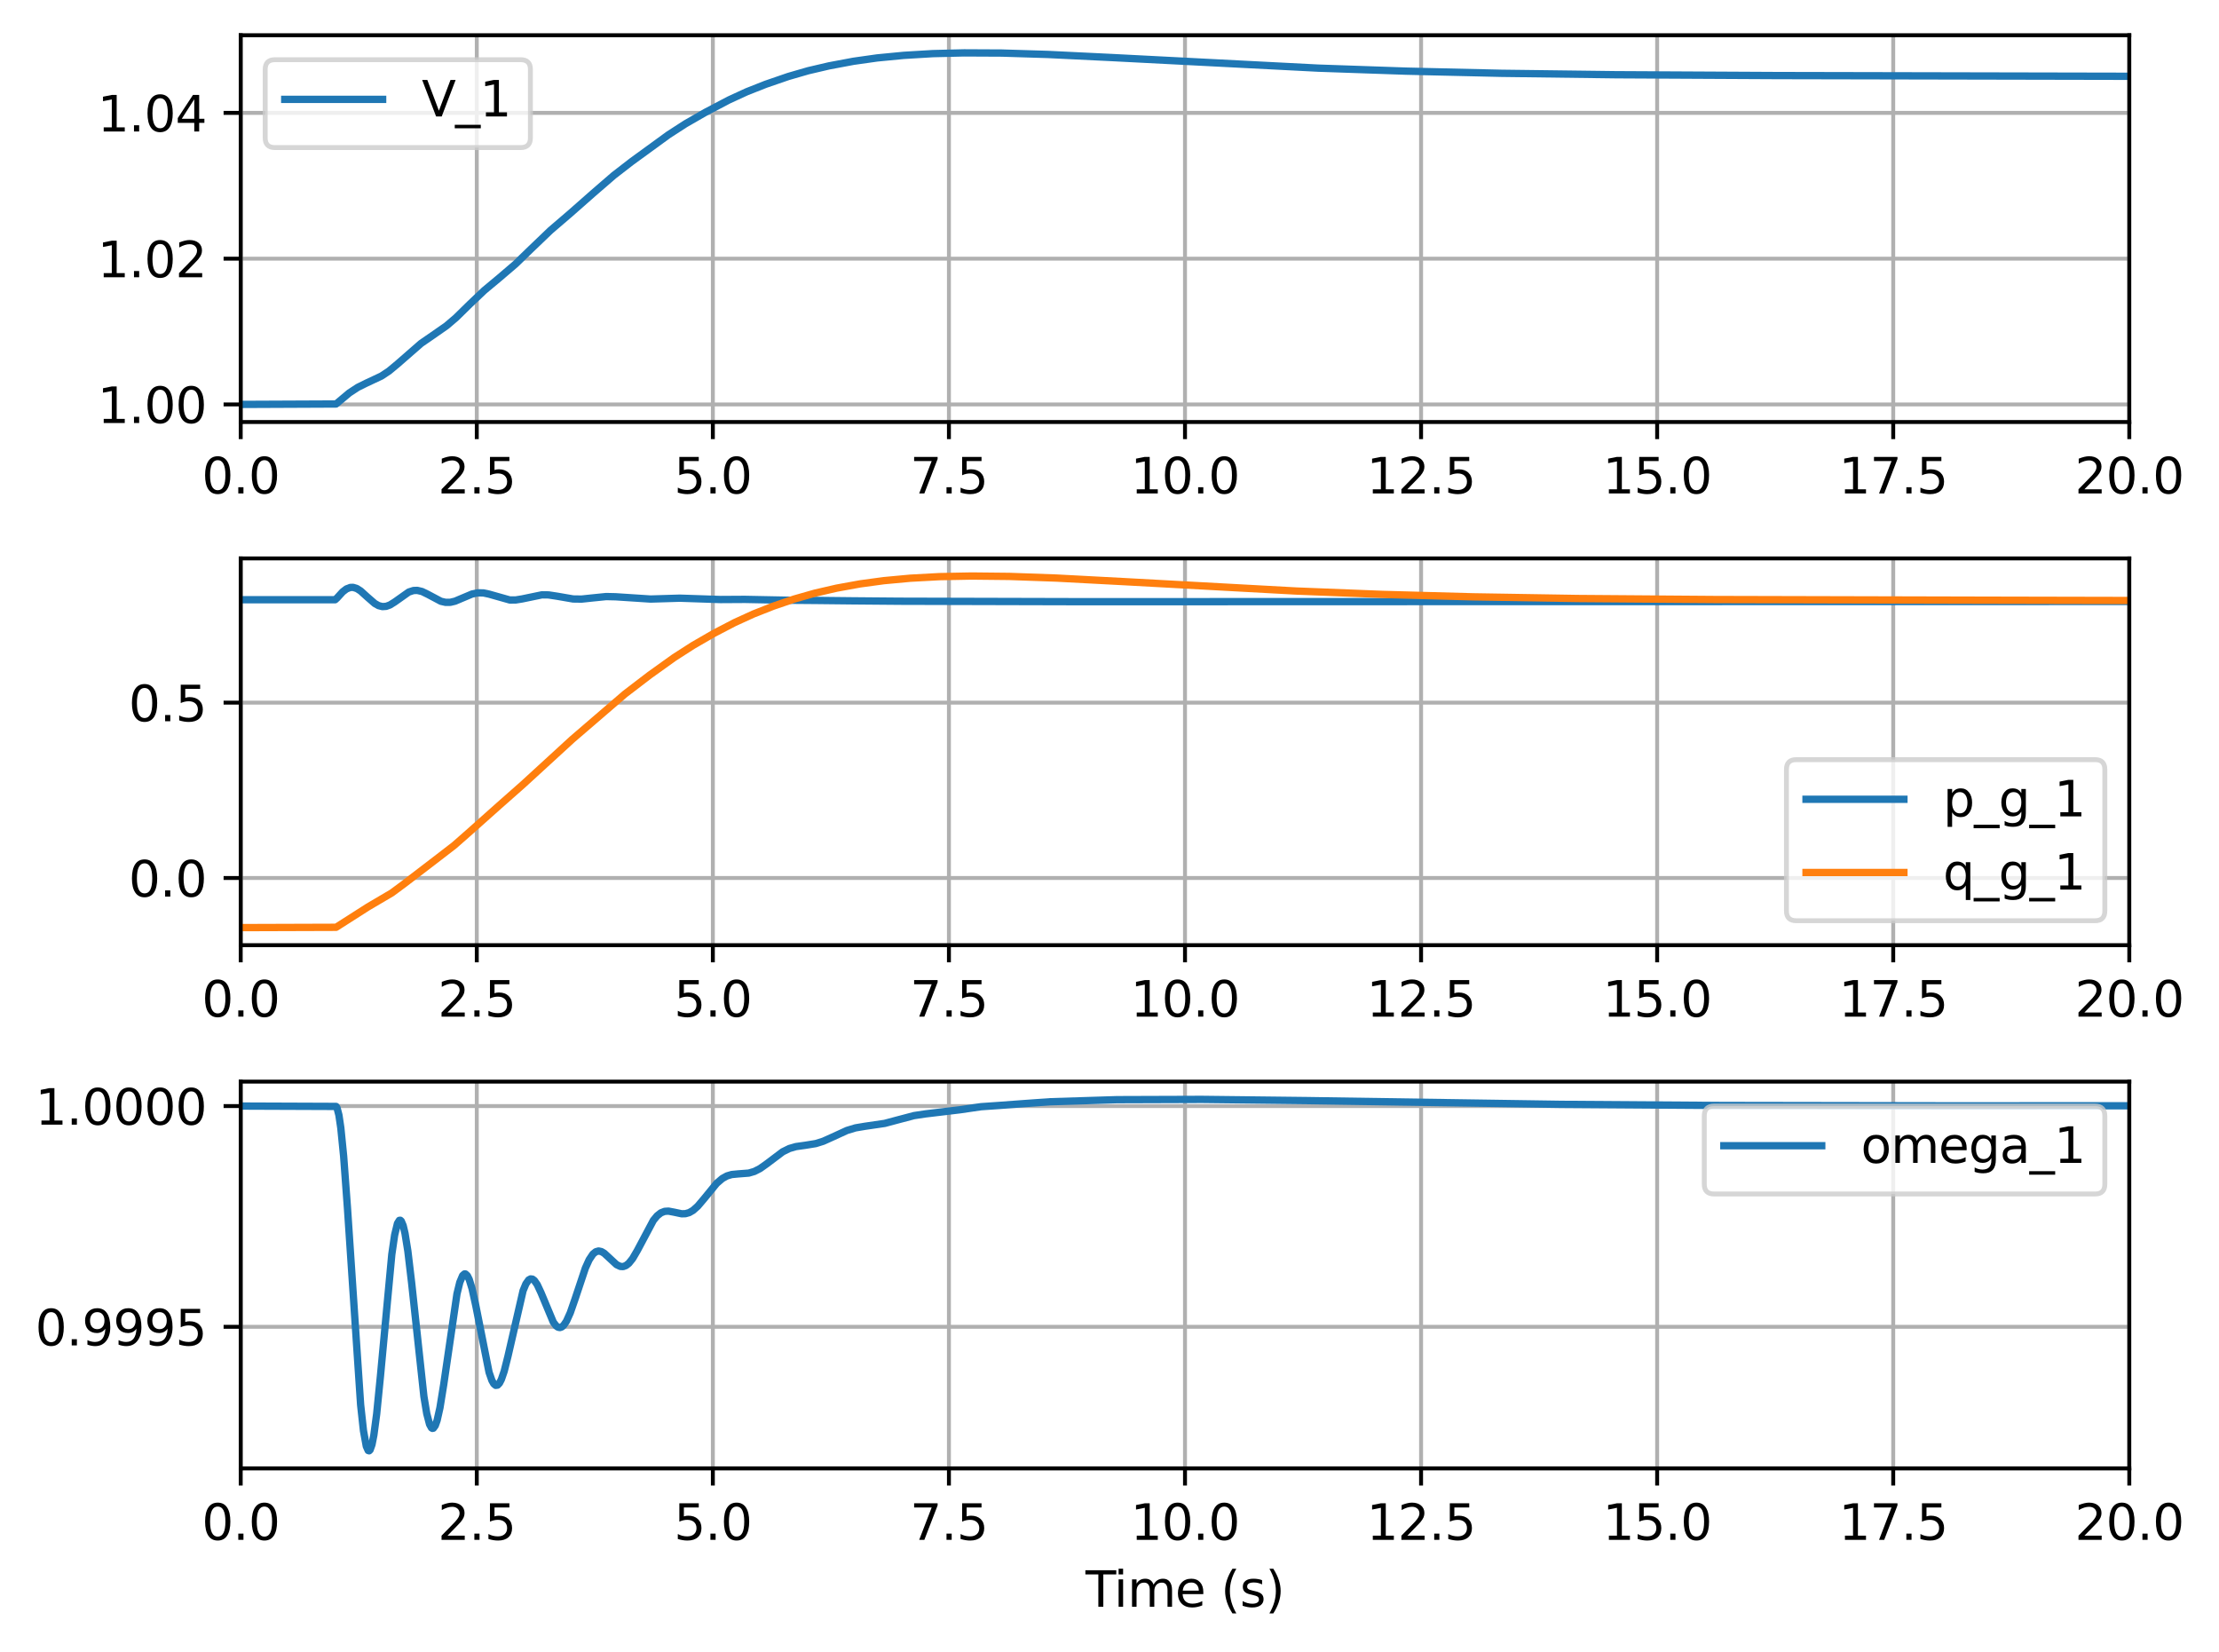 <?xml version="1.0" encoding="utf-8" standalone="no"?>
<!DOCTYPE svg PUBLIC "-//W3C//DTD SVG 1.1//EN"
  "http://www.w3.org/Graphics/SVG/1.1/DTD/svg11.dtd">
<svg xmlns:xlink="http://www.w3.org/1999/xlink" width="453.463pt" height="337.596pt" viewBox="0 0 453.463 337.596" xmlns="http://www.w3.org/2000/svg" version="1.1">
 <defs>
  <style type="text/css">*{stroke-linejoin: round; stroke-linecap: butt}</style>
 </defs>
 <g id="figure_1">
  <g id="patch_1">
   <path d="M 0 337.596 
L 453.463 337.596 
L 453.463 0 
L 0 0 
z
" style="fill: #ffffff"/>
  </g>
  <g id="axes_1">
   <g id="patch_2">
    <path d="M 49.191 86.227 
L 435.131 86.227 
L 435.131 7.2 
L 49.191 7.2 
z
" style="fill: #ffffff"/>
   </g>
   <g id="matplotlib.axis_1">
    <g id="xtick_1">
     <g id="line2d_1">
      <path d="M 49.191 86.227 
L 49.191 7.2 
" clip-path="url(#pa1c4bf384c)" style="fill: none; stroke: #b0b0b0; stroke-width: 0.8; stroke-linecap: square"/>
     </g>
     <g id="line2d_2">
      <defs>
       <path id="m8cf508c9c4" d="M 0 0 
L 0 3.5 
" style="stroke: #000000; stroke-width: 0.8"/>
      </defs>
      <g>
       <use xlink:href="#m8cf508c9c4" x="49.191" y="86.227" style="stroke: #000000; stroke-width: 0.8"/>
      </g>
     </g>
     <g id="text_1">
      <!-- 0.0 -->
      <g transform="translate(41.239 100.825) scale(0.1 -0.1)">
       <defs>
        <path id="DejaVuSans-30" d="M 2034 4250 
Q 1547 4250 1301 3770 
Q 1056 3291 1056 2328 
Q 1056 1369 1301 889 
Q 1547 409 2034 409 
Q 2525 409 2770 889 
Q 3016 1369 3016 2328 
Q 3016 3291 2770 3770 
Q 2525 4250 2034 4250 
z
M 2034 4750 
Q 2819 4750 3233 4129 
Q 3647 3509 3647 2328 
Q 3647 1150 3233 529 
Q 2819 -91 2034 -91 
Q 1250 -91 836 529 
Q 422 1150 422 2328 
Q 422 3509 836 4129 
Q 1250 4750 2034 4750 
z
" transform="scale(0.016)"/>
        <path id="DejaVuSans-2e" d="M 684 794 
L 1344 794 
L 1344 0 
L 684 0 
L 684 794 
z
" transform="scale(0.016)"/>
       </defs>
       <use xlink:href="#DejaVuSans-30"/>
       <use xlink:href="#DejaVuSans-2e" x="63.623"/>
       <use xlink:href="#DejaVuSans-30" x="95.41"/>
      </g>
     </g>
    </g>
    <g id="xtick_2">
     <g id="line2d_3">
      <path d="M 97.433 86.227 
L 97.433 7.2 
" clip-path="url(#pa1c4bf384c)" style="fill: none; stroke: #b0b0b0; stroke-width: 0.8; stroke-linecap: square"/>
     </g>
     <g id="line2d_4">
      <g>
       <use xlink:href="#m8cf508c9c4" x="97.433" y="86.227" style="stroke: #000000; stroke-width: 0.8"/>
      </g>
     </g>
     <g id="text_2">
      <!-- 2.5 -->
      <g transform="translate(89.482 100.825) scale(0.1 -0.1)">
       <defs>
        <path id="DejaVuSans-32" d="M 1228 531 
L 3431 531 
L 3431 0 
L 469 0 
L 469 531 
Q 828 903 1448 1529 
Q 2069 2156 2228 2338 
Q 2531 2678 2651 2914 
Q 2772 3150 2772 3378 
Q 2772 3750 2511 3984 
Q 2250 4219 1831 4219 
Q 1534 4219 1204 4116 
Q 875 4013 500 3803 
L 500 4441 
Q 881 4594 1212 4672 
Q 1544 4750 1819 4750 
Q 2544 4750 2975 4387 
Q 3406 4025 3406 3419 
Q 3406 3131 3298 2873 
Q 3191 2616 2906 2266 
Q 2828 2175 2409 1742 
Q 1991 1309 1228 531 
z
" transform="scale(0.016)"/>
        <path id="DejaVuSans-35" d="M 691 4666 
L 3169 4666 
L 3169 4134 
L 1269 4134 
L 1269 2991 
Q 1406 3038 1543 3061 
Q 1681 3084 1819 3084 
Q 2600 3084 3056 2656 
Q 3513 2228 3513 1497 
Q 3513 744 3044 326 
Q 2575 -91 1722 -91 
Q 1428 -91 1123 -41 
Q 819 9 494 109 
L 494 744 
Q 775 591 1075 516 
Q 1375 441 1709 441 
Q 2250 441 2565 725 
Q 2881 1009 2881 1497 
Q 2881 1984 2565 2268 
Q 2250 2553 1709 2553 
Q 1456 2553 1204 2497 
Q 953 2441 691 2322 
L 691 4666 
z
" transform="scale(0.016)"/>
       </defs>
       <use xlink:href="#DejaVuSans-32"/>
       <use xlink:href="#DejaVuSans-2e" x="63.623"/>
       <use xlink:href="#DejaVuSans-35" x="95.41"/>
      </g>
     </g>
    </g>
    <g id="xtick_3">
     <g id="line2d_5">
      <path d="M 145.676 86.227 
L 145.676 7.2 
" clip-path="url(#pa1c4bf384c)" style="fill: none; stroke: #b0b0b0; stroke-width: 0.8; stroke-linecap: square"/>
     </g>
     <g id="line2d_6">
      <g>
       <use xlink:href="#m8cf508c9c4" x="145.676" y="86.227" style="stroke: #000000; stroke-width: 0.8"/>
      </g>
     </g>
     <g id="text_3">
      <!-- 5.0 -->
      <g transform="translate(137.724 100.825) scale(0.1 -0.1)">
       <use xlink:href="#DejaVuSans-35"/>
       <use xlink:href="#DejaVuSans-2e" x="63.623"/>
       <use xlink:href="#DejaVuSans-30" x="95.41"/>
      </g>
     </g>
    </g>
    <g id="xtick_4">
     <g id="line2d_7">
      <path d="M 193.918 86.227 
L 193.918 7.2 
" clip-path="url(#pa1c4bf384c)" style="fill: none; stroke: #b0b0b0; stroke-width: 0.8; stroke-linecap: square"/>
     </g>
     <g id="line2d_8">
      <g>
       <use xlink:href="#m8cf508c9c4" x="193.918" y="86.227" style="stroke: #000000; stroke-width: 0.8"/>
      </g>
     </g>
     <g id="text_4">
      <!-- 7.5 -->
      <g transform="translate(185.967 100.825) scale(0.1 -0.1)">
       <defs>
        <path id="DejaVuSans-37" d="M 525 4666 
L 3525 4666 
L 3525 4397 
L 1831 0 
L 1172 0 
L 2766 4134 
L 525 4134 
L 525 4666 
z
" transform="scale(0.016)"/>
       </defs>
       <use xlink:href="#DejaVuSans-37"/>
       <use xlink:href="#DejaVuSans-2e" x="63.623"/>
       <use xlink:href="#DejaVuSans-35" x="95.41"/>
      </g>
     </g>
    </g>
    <g id="xtick_5">
     <g id="line2d_9">
      <path d="M 242.161 86.227 
L 242.161 7.2 
" clip-path="url(#pa1c4bf384c)" style="fill: none; stroke: #b0b0b0; stroke-width: 0.8; stroke-linecap: square"/>
     </g>
     <g id="line2d_10">
      <g>
       <use xlink:href="#m8cf508c9c4" x="242.161" y="86.227" style="stroke: #000000; stroke-width: 0.8"/>
      </g>
     </g>
     <g id="text_5">
      <!-- 10.0 -->
      <g transform="translate(231.028 100.825) scale(0.1 -0.1)">
       <defs>
        <path id="DejaVuSans-31" d="M 794 531 
L 1825 531 
L 1825 4091 
L 703 3866 
L 703 4441 
L 1819 4666 
L 2450 4666 
L 2450 531 
L 3481 531 
L 3481 0 
L 794 0 
L 794 531 
z
" transform="scale(0.016)"/>
       </defs>
       <use xlink:href="#DejaVuSans-31"/>
       <use xlink:href="#DejaVuSans-30" x="63.623"/>
       <use xlink:href="#DejaVuSans-2e" x="127.246"/>
       <use xlink:href="#DejaVuSans-30" x="159.033"/>
      </g>
     </g>
    </g>
    <g id="xtick_6">
     <g id="line2d_11">
      <path d="M 290.403 86.227 
L 290.403 7.2 
" clip-path="url(#pa1c4bf384c)" style="fill: none; stroke: #b0b0b0; stroke-width: 0.8; stroke-linecap: square"/>
     </g>
     <g id="line2d_12">
      <g>
       <use xlink:href="#m8cf508c9c4" x="290.403" y="86.227" style="stroke: #000000; stroke-width: 0.8"/>
      </g>
     </g>
     <g id="text_6">
      <!-- 12.5 -->
      <g transform="translate(279.27 100.825) scale(0.1 -0.1)">
       <use xlink:href="#DejaVuSans-31"/>
       <use xlink:href="#DejaVuSans-32" x="63.623"/>
       <use xlink:href="#DejaVuSans-2e" x="127.246"/>
       <use xlink:href="#DejaVuSans-35" x="159.033"/>
      </g>
     </g>
    </g>
    <g id="xtick_7">
     <g id="line2d_13">
      <path d="M 338.646 86.227 
L 338.646 7.2 
" clip-path="url(#pa1c4bf384c)" style="fill: none; stroke: #b0b0b0; stroke-width: 0.8; stroke-linecap: square"/>
     </g>
     <g id="line2d_14">
      <g>
       <use xlink:href="#m8cf508c9c4" x="338.646" y="86.227" style="stroke: #000000; stroke-width: 0.8"/>
      </g>
     </g>
     <g id="text_7">
      <!-- 15.0 -->
      <g transform="translate(327.513 100.825) scale(0.1 -0.1)">
       <use xlink:href="#DejaVuSans-31"/>
       <use xlink:href="#DejaVuSans-35" x="63.623"/>
       <use xlink:href="#DejaVuSans-2e" x="127.246"/>
       <use xlink:href="#DejaVuSans-30" x="159.033"/>
      </g>
     </g>
    </g>
    <g id="xtick_8">
     <g id="line2d_15">
      <path d="M 386.888 86.227 
L 386.888 7.2 
" clip-path="url(#pa1c4bf384c)" style="fill: none; stroke: #b0b0b0; stroke-width: 0.8; stroke-linecap: square"/>
     </g>
     <g id="line2d_16">
      <g>
       <use xlink:href="#m8cf508c9c4" x="386.888" y="86.227" style="stroke: #000000; stroke-width: 0.8"/>
      </g>
     </g>
     <g id="text_8">
      <!-- 17.5 -->
      <g transform="translate(375.755 100.825) scale(0.1 -0.1)">
       <use xlink:href="#DejaVuSans-31"/>
       <use xlink:href="#DejaVuSans-37" x="63.623"/>
       <use xlink:href="#DejaVuSans-2e" x="127.246"/>
       <use xlink:href="#DejaVuSans-35" x="159.033"/>
      </g>
     </g>
    </g>
    <g id="xtick_9">
     <g id="line2d_17">
      <path d="M 435.131 86.227 
L 435.131 7.2 
" clip-path="url(#pa1c4bf384c)" style="fill: none; stroke: #b0b0b0; stroke-width: 0.8; stroke-linecap: square"/>
     </g>
     <g id="line2d_18">
      <g>
       <use xlink:href="#m8cf508c9c4" x="435.131" y="86.227" style="stroke: #000000; stroke-width: 0.8"/>
      </g>
     </g>
     <g id="text_9">
      <!-- 20.0 -->
      <g transform="translate(423.998 100.825) scale(0.1 -0.1)">
       <use xlink:href="#DejaVuSans-32"/>
       <use xlink:href="#DejaVuSans-30" x="63.623"/>
       <use xlink:href="#DejaVuSans-2e" x="127.246"/>
       <use xlink:href="#DejaVuSans-30" x="159.033"/>
      </g>
     </g>
    </g>
   </g>
   <g id="matplotlib.axis_2">
    <g id="ytick_1">
     <g id="line2d_19">
      <path d="M 49.191 82.635 
L 435.131 82.635 
" clip-path="url(#pa1c4bf384c)" style="fill: none; stroke: #b0b0b0; stroke-width: 0.8; stroke-linecap: square"/>
     </g>
     <g id="line2d_20">
      <defs>
       <path id="mb5873b83e4" d="M 0 0 
L -3.5 0 
" style="stroke: #000000; stroke-width: 0.8"/>
      </defs>
      <g>
       <use xlink:href="#mb5873b83e4" x="49.191" y="82.635" style="stroke: #000000; stroke-width: 0.8"/>
      </g>
     </g>
     <g id="text_10">
      <!-- 1.00 -->
      <g transform="translate(19.925 86.434) scale(0.1 -0.1)">
       <use xlink:href="#DejaVuSans-31"/>
       <use xlink:href="#DejaVuSans-2e" x="63.623"/>
       <use xlink:href="#DejaVuSans-30" x="95.41"/>
       <use xlink:href="#DejaVuSans-30" x="159.033"/>
      </g>
     </g>
    </g>
    <g id="ytick_2">
     <g id="line2d_21">
      <path d="M 49.191 52.851 
L 435.131 52.851 
" clip-path="url(#pa1c4bf384c)" style="fill: none; stroke: #b0b0b0; stroke-width: 0.8; stroke-linecap: square"/>
     </g>
     <g id="line2d_22">
      <g>
       <use xlink:href="#mb5873b83e4" x="49.191" y="52.851" style="stroke: #000000; stroke-width: 0.8"/>
      </g>
     </g>
     <g id="text_11">
      <!-- 1.02 -->
      <g transform="translate(19.925 56.65) scale(0.1 -0.1)">
       <use xlink:href="#DejaVuSans-31"/>
       <use xlink:href="#DejaVuSans-2e" x="63.623"/>
       <use xlink:href="#DejaVuSans-30" x="95.41"/>
       <use xlink:href="#DejaVuSans-32" x="159.033"/>
      </g>
     </g>
    </g>
    <g id="ytick_3">
     <g id="line2d_23">
      <path d="M 49.191 23.067 
L 435.131 23.067 
" clip-path="url(#pa1c4bf384c)" style="fill: none; stroke: #b0b0b0; stroke-width: 0.8; stroke-linecap: square"/>
     </g>
     <g id="line2d_24">
      <g>
       <use xlink:href="#mb5873b83e4" x="49.191" y="23.067" style="stroke: #000000; stroke-width: 0.8"/>
      </g>
     </g>
     <g id="text_12">
      <!-- 1.04 -->
      <g transform="translate(19.925 26.867) scale(0.1 -0.1)">
       <defs>
        <path id="DejaVuSans-34" d="M 2419 4116 
L 825 1625 
L 2419 1625 
L 2419 4116 
z
M 2253 4666 
L 3047 4666 
L 3047 1625 
L 3713 1625 
L 3713 1100 
L 3047 1100 
L 3047 0 
L 2419 0 
L 2419 1100 
L 313 1100 
L 313 1709 
L 2253 4666 
z
" transform="scale(0.016)"/>
       </defs>
       <use xlink:href="#DejaVuSans-31"/>
       <use xlink:href="#DejaVuSans-2e" x="63.623"/>
       <use xlink:href="#DejaVuSans-30" x="95.41"/>
       <use xlink:href="#DejaVuSans-34" x="159.033"/>
      </g>
     </g>
    </g>
   </g>
   <g id="line2d_25">
    <path d="M 49.191 82.635 
L 68.681 82.549 
L 71.382 80.284 
L 73.119 79.148 
L 74.856 78.288 
L 77.943 76.84 
L 79.487 75.82 
L 81.224 74.377 
L 86.048 70.168 
L 88.364 68.574 
L 91.258 66.558 
L 93.188 64.911 
L 96.082 62.074 
L 98.977 59.33 
L 102.064 56.759 
L 105.345 53.953 
L 108.432 50.959 
L 112.485 47.077 
L 116.537 43.603 
L 121.168 39.525 
L 125.414 35.851 
L 129.08 33.015 
L 136.606 27.539 
L 140.079 25.294 
L 144.132 22.964 
L 148.956 20.426 
L 152.623 18.74 
L 156.482 17.217 
L 161.113 15.624 
L 165.166 14.451 
L 169.411 13.459 
L 174.428 12.518 
L 179.252 11.837 
L 184.656 11.314 
L 190.638 10.956 
L 197.006 10.804 
L 204.724 10.841 
L 214.18 11.128 
L 227.109 11.753 
L 269.369 13.921 
L 287.316 14.536 
L 306.806 14.977 
L 330.155 15.27 
L 363.153 15.441 
L 435.131 15.587 
L 435.131 15.587 
" clip-path="url(#pa1c4bf384c)" style="fill: none; stroke: #1f77b4; stroke-width: 1.5; stroke-linecap: square"/>
   </g>
   <g id="patch_3">
    <path d="M 49.191 86.227 
L 49.191 7.2 
" style="fill: none; stroke: #000000; stroke-width: 0.8; stroke-linejoin: miter; stroke-linecap: square"/>
   </g>
   <g id="patch_4">
    <path d="M 435.131 86.227 
L 435.131 7.2 
" style="fill: none; stroke: #000000; stroke-width: 0.8; stroke-linejoin: miter; stroke-linecap: square"/>
   </g>
   <g id="patch_5">
    <path d="M 49.191 86.227 
L 435.131 86.227 
" style="fill: none; stroke: #000000; stroke-width: 0.8; stroke-linejoin: miter; stroke-linecap: square"/>
   </g>
   <g id="patch_6">
    <path d="M 49.191 7.2 
L 435.131 7.2 
" style="fill: none; stroke: #000000; stroke-width: 0.8; stroke-linejoin: miter; stroke-linecap: square"/>
   </g>
   <g id="legend_1">
    <g id="patch_7">
     <path d="M 56.191 30.156 
L 106.394 30.156 
Q 108.394 30.156 108.394 28.156 
L 108.394 14.2 
Q 108.394 12.2 106.394 12.2 
L 56.191 12.2 
Q 54.191 12.2 54.191 14.2 
L 54.191 28.156 
Q 54.191 30.156 56.191 30.156 
z
" style="fill: #ffffff; opacity: 0.8; stroke: #cccccc; stroke-linejoin: miter"/>
    </g>
    <g id="line2d_26">
     <path d="M 58.191 20.298 
L 68.191 20.298 
L 78.191 20.298 
" style="fill: none; stroke: #1f77b4; stroke-width: 1.5; stroke-linecap: square"/>
    </g>
    <g id="text_13">
     <!-- V_1 -->
     <g transform="translate(86.191 23.798) scale(0.1 -0.1)">
      <defs>
       <path id="DejaVuSans-56" d="M 1831 0 
L 50 4666 
L 709 4666 
L 2188 738 
L 3669 4666 
L 4325 4666 
L 2547 0 
L 1831 0 
z
" transform="scale(0.016)"/>
       <path id="DejaVuSans-5f" d="M 3263 -1063 
L 3263 -1509 
L -63 -1509 
L -63 -1063 
L 3263 -1063 
z
" transform="scale(0.016)"/>
      </defs>
      <use xlink:href="#DejaVuSans-56"/>
      <use xlink:href="#DejaVuSans-5f" x="68.408"/>
      <use xlink:href="#DejaVuSans-31" x="118.408"/>
     </g>
    </g>
   </g>
  </g>
  <g id="axes_2">
   <g id="patch_8">
    <path d="M 49.191 193.133 
L 435.131 193.133 
L 435.131 114.107 
L 49.191 114.107 
z
" style="fill: #ffffff"/>
   </g>
   <g id="matplotlib.axis_3">
    <g id="xtick_10">
     <g id="line2d_27">
      <path d="M 49.191 193.133 
L 49.191 114.107 
" clip-path="url(#p37464ebc66)" style="fill: none; stroke: #b0b0b0; stroke-width: 0.8; stroke-linecap: square"/>
     </g>
     <g id="line2d_28">
      <g>
       <use xlink:href="#m8cf508c9c4" x="49.191" y="193.133" style="stroke: #000000; stroke-width: 0.8"/>
      </g>
     </g>
     <g id="text_14">
      <!-- 0.0 -->
      <g transform="translate(41.239 207.732) scale(0.1 -0.1)">
       <use xlink:href="#DejaVuSans-30"/>
       <use xlink:href="#DejaVuSans-2e" x="63.623"/>
       <use xlink:href="#DejaVuSans-30" x="95.41"/>
      </g>
     </g>
    </g>
    <g id="xtick_11">
     <g id="line2d_29">
      <path d="M 97.433 193.133 
L 97.433 114.107 
" clip-path="url(#p37464ebc66)" style="fill: none; stroke: #b0b0b0; stroke-width: 0.8; stroke-linecap: square"/>
     </g>
     <g id="line2d_30">
      <g>
       <use xlink:href="#m8cf508c9c4" x="97.433" y="193.133" style="stroke: #000000; stroke-width: 0.8"/>
      </g>
     </g>
     <g id="text_15">
      <!-- 2.5 -->
      <g transform="translate(89.482 207.732) scale(0.1 -0.1)">
       <use xlink:href="#DejaVuSans-32"/>
       <use xlink:href="#DejaVuSans-2e" x="63.623"/>
       <use xlink:href="#DejaVuSans-35" x="95.41"/>
      </g>
     </g>
    </g>
    <g id="xtick_12">
     <g id="line2d_31">
      <path d="M 145.676 193.133 
L 145.676 114.107 
" clip-path="url(#p37464ebc66)" style="fill: none; stroke: #b0b0b0; stroke-width: 0.8; stroke-linecap: square"/>
     </g>
     <g id="line2d_32">
      <g>
       <use xlink:href="#m8cf508c9c4" x="145.676" y="193.133" style="stroke: #000000; stroke-width: 0.8"/>
      </g>
     </g>
     <g id="text_16">
      <!-- 5.0 -->
      <g transform="translate(137.724 207.732) scale(0.1 -0.1)">
       <use xlink:href="#DejaVuSans-35"/>
       <use xlink:href="#DejaVuSans-2e" x="63.623"/>
       <use xlink:href="#DejaVuSans-30" x="95.41"/>
      </g>
     </g>
    </g>
    <g id="xtick_13">
     <g id="line2d_33">
      <path d="M 193.918 193.133 
L 193.918 114.107 
" clip-path="url(#p37464ebc66)" style="fill: none; stroke: #b0b0b0; stroke-width: 0.8; stroke-linecap: square"/>
     </g>
     <g id="line2d_34">
      <g>
       <use xlink:href="#m8cf508c9c4" x="193.918" y="193.133" style="stroke: #000000; stroke-width: 0.8"/>
      </g>
     </g>
     <g id="text_17">
      <!-- 7.5 -->
      <g transform="translate(185.967 207.732) scale(0.1 -0.1)">
       <use xlink:href="#DejaVuSans-37"/>
       <use xlink:href="#DejaVuSans-2e" x="63.623"/>
       <use xlink:href="#DejaVuSans-35" x="95.41"/>
      </g>
     </g>
    </g>
    <g id="xtick_14">
     <g id="line2d_35">
      <path d="M 242.161 193.133 
L 242.161 114.107 
" clip-path="url(#p37464ebc66)" style="fill: none; stroke: #b0b0b0; stroke-width: 0.8; stroke-linecap: square"/>
     </g>
     <g id="line2d_36">
      <g>
       <use xlink:href="#m8cf508c9c4" x="242.161" y="193.133" style="stroke: #000000; stroke-width: 0.8"/>
      </g>
     </g>
     <g id="text_18">
      <!-- 10.0 -->
      <g transform="translate(231.028 207.732) scale(0.1 -0.1)">
       <use xlink:href="#DejaVuSans-31"/>
       <use xlink:href="#DejaVuSans-30" x="63.623"/>
       <use xlink:href="#DejaVuSans-2e" x="127.246"/>
       <use xlink:href="#DejaVuSans-30" x="159.033"/>
      </g>
     </g>
    </g>
    <g id="xtick_15">
     <g id="line2d_37">
      <path d="M 290.403 193.133 
L 290.403 114.107 
" clip-path="url(#p37464ebc66)" style="fill: none; stroke: #b0b0b0; stroke-width: 0.8; stroke-linecap: square"/>
     </g>
     <g id="line2d_38">
      <g>
       <use xlink:href="#m8cf508c9c4" x="290.403" y="193.133" style="stroke: #000000; stroke-width: 0.8"/>
      </g>
     </g>
     <g id="text_19">
      <!-- 12.5 -->
      <g transform="translate(279.27 207.732) scale(0.1 -0.1)">
       <use xlink:href="#DejaVuSans-31"/>
       <use xlink:href="#DejaVuSans-32" x="63.623"/>
       <use xlink:href="#DejaVuSans-2e" x="127.246"/>
       <use xlink:href="#DejaVuSans-35" x="159.033"/>
      </g>
     </g>
    </g>
    <g id="xtick_16">
     <g id="line2d_39">
      <path d="M 338.646 193.133 
L 338.646 114.107 
" clip-path="url(#p37464ebc66)" style="fill: none; stroke: #b0b0b0; stroke-width: 0.8; stroke-linecap: square"/>
     </g>
     <g id="line2d_40">
      <g>
       <use xlink:href="#m8cf508c9c4" x="338.646" y="193.133" style="stroke: #000000; stroke-width: 0.8"/>
      </g>
     </g>
     <g id="text_20">
      <!-- 15.0 -->
      <g transform="translate(327.513 207.732) scale(0.1 -0.1)">
       <use xlink:href="#DejaVuSans-31"/>
       <use xlink:href="#DejaVuSans-35" x="63.623"/>
       <use xlink:href="#DejaVuSans-2e" x="127.246"/>
       <use xlink:href="#DejaVuSans-30" x="159.033"/>
      </g>
     </g>
    </g>
    <g id="xtick_17">
     <g id="line2d_41">
      <path d="M 386.888 193.133 
L 386.888 114.107 
" clip-path="url(#p37464ebc66)" style="fill: none; stroke: #b0b0b0; stroke-width: 0.8; stroke-linecap: square"/>
     </g>
     <g id="line2d_42">
      <g>
       <use xlink:href="#m8cf508c9c4" x="386.888" y="193.133" style="stroke: #000000; stroke-width: 0.8"/>
      </g>
     </g>
     <g id="text_21">
      <!-- 17.5 -->
      <g transform="translate(375.755 207.732) scale(0.1 -0.1)">
       <use xlink:href="#DejaVuSans-31"/>
       <use xlink:href="#DejaVuSans-37" x="63.623"/>
       <use xlink:href="#DejaVuSans-2e" x="127.246"/>
       <use xlink:href="#DejaVuSans-35" x="159.033"/>
      </g>
     </g>
    </g>
    <g id="xtick_18">
     <g id="line2d_43">
      <path d="M 435.131 193.133 
L 435.131 114.107 
" clip-path="url(#p37464ebc66)" style="fill: none; stroke: #b0b0b0; stroke-width: 0.8; stroke-linecap: square"/>
     </g>
     <g id="line2d_44">
      <g>
       <use xlink:href="#m8cf508c9c4" x="435.131" y="193.133" style="stroke: #000000; stroke-width: 0.8"/>
      </g>
     </g>
     <g id="text_22">
      <!-- 20.0 -->
      <g transform="translate(423.998 207.732) scale(0.1 -0.1)">
       <use xlink:href="#DejaVuSans-32"/>
       <use xlink:href="#DejaVuSans-30" x="63.623"/>
       <use xlink:href="#DejaVuSans-2e" x="127.246"/>
       <use xlink:href="#DejaVuSans-30" x="159.033"/>
      </g>
     </g>
    </g>
   </g>
   <g id="matplotlib.axis_4">
    <g id="ytick_4">
     <g id="line2d_45">
      <path d="M 49.191 179.404 
L 435.131 179.404 
" clip-path="url(#p37464ebc66)" style="fill: none; stroke: #b0b0b0; stroke-width: 0.8; stroke-linecap: square"/>
     </g>
     <g id="line2d_46">
      <g>
       <use xlink:href="#mb5873b83e4" x="49.191" y="179.404" style="stroke: #000000; stroke-width: 0.8"/>
      </g>
     </g>
     <g id="text_23">
      <!-- 0.0 -->
      <g transform="translate(26.288 183.204) scale(0.1 -0.1)">
       <use xlink:href="#DejaVuSans-30"/>
       <use xlink:href="#DejaVuSans-2e" x="63.623"/>
       <use xlink:href="#DejaVuSans-30" x="95.41"/>
      </g>
     </g>
    </g>
    <g id="ytick_5">
     <g id="line2d_47">
      <path d="M 49.191 143.575 
L 435.131 143.575 
" clip-path="url(#p37464ebc66)" style="fill: none; stroke: #b0b0b0; stroke-width: 0.8; stroke-linecap: square"/>
     </g>
     <g id="line2d_48">
      <g>
       <use xlink:href="#mb5873b83e4" x="49.191" y="143.575" style="stroke: #000000; stroke-width: 0.8"/>
      </g>
     </g>
     <g id="text_24">
      <!-- 0.5 -->
      <g transform="translate(26.288 147.374) scale(0.1 -0.1)">
       <use xlink:href="#DejaVuSans-30"/>
       <use xlink:href="#DejaVuSans-2e" x="63.623"/>
       <use xlink:href="#DejaVuSans-35" x="95.41"/>
      </g>
     </g>
    </g>
   </g>
   <g id="line2d_49">
    <path d="M 49.191 122.543 
L 68.488 122.543 
L 68.874 122.192 
L 70.031 120.926 
L 70.803 120.337 
L 71.575 120.036 
L 72.154 120.017 
L 72.926 120.257 
L 73.698 120.752 
L 75.049 121.975 
L 76.592 123.316 
L 77.364 123.749 
L 78.136 123.947 
L 78.908 123.897 
L 79.68 123.617 
L 80.645 123.018 
L 83.539 120.971 
L 84.504 120.661 
L 85.276 120.635 
L 86.241 120.864 
L 87.399 121.425 
L 90.1 122.861 
L 91.065 123.082 
L 92.03 123.069 
L 92.995 122.84 
L 94.539 122.189 
L 96.468 121.378 
L 97.626 121.136 
L 98.784 121.153 
L 99.942 121.4 
L 104.187 122.598 
L 105.345 122.597 
L 106.696 122.382 
L 110.748 121.544 
L 112.099 121.561 
L 113.836 121.824 
L 117.116 122.39 
L 118.853 122.414 
L 120.975 122.19 
L 123.87 121.897 
L 125.8 121.94 
L 132.94 122.405 
L 138.922 122.227 
L 147.219 122.503 
L 152.237 122.473 
L 161.113 122.646 
L 166.902 122.692 
L 174.235 122.77 
L 183.884 122.851 
L 221.706 122.946 
L 290.403 122.923 
L 435.131 122.897 
L 435.131 122.897 
" clip-path="url(#p37464ebc66)" style="fill: none; stroke: #1f77b4; stroke-width: 1.5; stroke-linecap: square"/>
   </g>
   <g id="line2d_50">
    <path d="M 49.191 189.541 
L 68.681 189.478 
L 75.242 185.291 
L 80.066 182.454 
L 82.574 180.6 
L 89.714 175.132 
L 92.802 172.75 
L 95.696 170.211 
L 102.064 164.538 
L 106.889 160.281 
L 116.923 151.085 
L 127.729 141.79 
L 132.747 137.951 
L 137.764 134.36 
L 141.623 131.881 
L 145.869 129.429 
L 150.114 127.219 
L 153.973 125.458 
L 158.026 123.859 
L 162.271 122.413 
L 166.516 121.204 
L 170.955 120.181 
L 175.779 119.303 
L 180.603 118.649 
L 186.006 118.149 
L 191.988 117.825 
L 198.549 117.701 
L 206.268 117.781 
L 215.917 118.12 
L 229.811 118.852 
L 264.931 120.768 
L 282.491 121.455 
L 301.016 121.952 
L 322.436 122.294 
L 350.61 122.505 
L 405.413 122.64 
L 435.131 122.703 
L 435.131 122.703 
" clip-path="url(#p37464ebc66)" style="fill: none; stroke: #ff7f0e; stroke-width: 1.5; stroke-linecap: square"/>
   </g>
   <g id="patch_9">
    <path d="M 49.191 193.133 
L 49.191 114.107 
" style="fill: none; stroke: #000000; stroke-width: 0.8; stroke-linejoin: miter; stroke-linecap: square"/>
   </g>
   <g id="patch_10">
    <path d="M 435.131 193.133 
L 435.131 114.107 
" style="fill: none; stroke: #000000; stroke-width: 0.8; stroke-linejoin: miter; stroke-linecap: square"/>
   </g>
   <g id="patch_11">
    <path d="M 49.191 193.133 
L 435.131 193.133 
" style="fill: none; stroke: #000000; stroke-width: 0.8; stroke-linejoin: miter; stroke-linecap: square"/>
   </g>
   <g id="patch_12">
    <path d="M 49.191 114.107 
L 435.131 114.107 
" style="fill: none; stroke: #000000; stroke-width: 0.8; stroke-linejoin: miter; stroke-linecap: square"/>
   </g>
   <g id="legend_2">
    <g id="patch_13">
     <path d="M 367.071 188.133 
L 428.131 188.133 
Q 430.131 188.133 430.131 186.133 
L 430.131 157.221 
Q 430.131 155.221 428.131 155.221 
L 367.071 155.221 
Q 365.071 155.221 365.071 157.221 
L 365.071 186.133 
Q 365.071 188.133 367.071 188.133 
z
" style="fill: #ffffff; opacity: 0.8; stroke: #cccccc; stroke-linejoin: miter"/>
    </g>
    <g id="line2d_51">
     <path d="M 369.071 163.319 
L 379.071 163.319 
L 389.071 163.319 
" style="fill: none; stroke: #1f77b4; stroke-width: 1.5; stroke-linecap: square"/>
    </g>
    <g id="text_25">
     <!-- p_g_1 -->
     <g transform="translate(397.071 166.819) scale(0.1 -0.1)">
      <defs>
       <path id="DejaVuSans-70" d="M 1159 525 
L 1159 -1331 
L 581 -1331 
L 581 3500 
L 1159 3500 
L 1159 2969 
Q 1341 3281 1617 3432 
Q 1894 3584 2278 3584 
Q 2916 3584 3314 3078 
Q 3713 2572 3713 1747 
Q 3713 922 3314 415 
Q 2916 -91 2278 -91 
Q 1894 -91 1617 61 
Q 1341 213 1159 525 
z
M 3116 1747 
Q 3116 2381 2855 2742 
Q 2594 3103 2138 3103 
Q 1681 3103 1420 2742 
Q 1159 2381 1159 1747 
Q 1159 1113 1420 752 
Q 1681 391 2138 391 
Q 2594 391 2855 752 
Q 3116 1113 3116 1747 
z
" transform="scale(0.016)"/>
       <path id="DejaVuSans-67" d="M 2906 1791 
Q 2906 2416 2648 2759 
Q 2391 3103 1925 3103 
Q 1463 3103 1205 2759 
Q 947 2416 947 1791 
Q 947 1169 1205 825 
Q 1463 481 1925 481 
Q 2391 481 2648 825 
Q 2906 1169 2906 1791 
z
M 3481 434 
Q 3481 -459 3084 -895 
Q 2688 -1331 1869 -1331 
Q 1566 -1331 1297 -1286 
Q 1028 -1241 775 -1147 
L 775 -588 
Q 1028 -725 1275 -790 
Q 1522 -856 1778 -856 
Q 2344 -856 2625 -561 
Q 2906 -266 2906 331 
L 2906 616 
Q 2728 306 2450 153 
Q 2172 0 1784 0 
Q 1141 0 747 490 
Q 353 981 353 1791 
Q 353 2603 747 3093 
Q 1141 3584 1784 3584 
Q 2172 3584 2450 3431 
Q 2728 3278 2906 2969 
L 2906 3500 
L 3481 3500 
L 3481 434 
z
" transform="scale(0.016)"/>
      </defs>
      <use xlink:href="#DejaVuSans-70"/>
      <use xlink:href="#DejaVuSans-5f" x="63.477"/>
      <use xlink:href="#DejaVuSans-67" x="113.477"/>
      <use xlink:href="#DejaVuSans-5f" x="176.953"/>
      <use xlink:href="#DejaVuSans-31" x="226.953"/>
     </g>
    </g>
    <g id="line2d_52">
     <path d="M 369.071 178.276 
L 379.071 178.276 
L 389.071 178.276 
" style="fill: none; stroke: #ff7f0e; stroke-width: 1.5; stroke-linecap: square"/>
    </g>
    <g id="text_26">
     <!-- q_g_1 -->
     <g transform="translate(397.071 181.776) scale(0.1 -0.1)">
      <defs>
       <path id="DejaVuSans-71" d="M 947 1747 
Q 947 1113 1208 752 
Q 1469 391 1925 391 
Q 2381 391 2643 752 
Q 2906 1113 2906 1747 
Q 2906 2381 2643 2742 
Q 2381 3103 1925 3103 
Q 1469 3103 1208 2742 
Q 947 2381 947 1747 
z
M 2906 525 
Q 2725 213 2448 61 
Q 2172 -91 1784 -91 
Q 1150 -91 751 415 
Q 353 922 353 1747 
Q 353 2572 751 3078 
Q 1150 3584 1784 3584 
Q 2172 3584 2448 3432 
Q 2725 3281 2906 2969 
L 2906 3500 
L 3481 3500 
L 3481 -1331 
L 2906 -1331 
L 2906 525 
z
" transform="scale(0.016)"/>
      </defs>
      <use xlink:href="#DejaVuSans-71"/>
      <use xlink:href="#DejaVuSans-5f" x="63.477"/>
      <use xlink:href="#DejaVuSans-67" x="113.477"/>
      <use xlink:href="#DejaVuSans-5f" x="176.953"/>
      <use xlink:href="#DejaVuSans-31" x="226.953"/>
     </g>
    </g>
   </g>
  </g>
  <g id="axes_3">
   <g id="patch_14">
    <path d="M 49.191 300.04 
L 435.131 300.04 
L 435.131 221.013 
L 49.191 221.013 
z
" style="fill: #ffffff"/>
   </g>
   <g id="matplotlib.axis_5">
    <g id="xtick_19">
     <g id="line2d_53">
      <path d="M 49.191 300.04 
L 49.191 221.013 
" clip-path="url(#p3585232e9c)" style="fill: none; stroke: #b0b0b0; stroke-width: 0.8; stroke-linecap: square"/>
     </g>
     <g id="line2d_54">
      <g>
       <use xlink:href="#m8cf508c9c4" x="49.191" y="300.04" style="stroke: #000000; stroke-width: 0.8"/>
      </g>
     </g>
     <g id="text_27">
      <!-- 0.0 -->
      <g transform="translate(41.239 314.638) scale(0.1 -0.1)">
       <use xlink:href="#DejaVuSans-30"/>
       <use xlink:href="#DejaVuSans-2e" x="63.623"/>
       <use xlink:href="#DejaVuSans-30" x="95.41"/>
      </g>
     </g>
    </g>
    <g id="xtick_20">
     <g id="line2d_55">
      <path d="M 97.433 300.04 
L 97.433 221.013 
" clip-path="url(#p3585232e9c)" style="fill: none; stroke: #b0b0b0; stroke-width: 0.8; stroke-linecap: square"/>
     </g>
     <g id="line2d_56">
      <g>
       <use xlink:href="#m8cf508c9c4" x="97.433" y="300.04" style="stroke: #000000; stroke-width: 0.8"/>
      </g>
     </g>
     <g id="text_28">
      <!-- 2.5 -->
      <g transform="translate(89.482 314.638) scale(0.1 -0.1)">
       <use xlink:href="#DejaVuSans-32"/>
       <use xlink:href="#DejaVuSans-2e" x="63.623"/>
       <use xlink:href="#DejaVuSans-35" x="95.41"/>
      </g>
     </g>
    </g>
    <g id="xtick_21">
     <g id="line2d_57">
      <path d="M 145.676 300.04 
L 145.676 221.013 
" clip-path="url(#p3585232e9c)" style="fill: none; stroke: #b0b0b0; stroke-width: 0.8; stroke-linecap: square"/>
     </g>
     <g id="line2d_58">
      <g>
       <use xlink:href="#m8cf508c9c4" x="145.676" y="300.04" style="stroke: #000000; stroke-width: 0.8"/>
      </g>
     </g>
     <g id="text_29">
      <!-- 5.0 -->
      <g transform="translate(137.724 314.638) scale(0.1 -0.1)">
       <use xlink:href="#DejaVuSans-35"/>
       <use xlink:href="#DejaVuSans-2e" x="63.623"/>
       <use xlink:href="#DejaVuSans-30" x="95.41"/>
      </g>
     </g>
    </g>
    <g id="xtick_22">
     <g id="line2d_59">
      <path d="M 193.918 300.04 
L 193.918 221.013 
" clip-path="url(#p3585232e9c)" style="fill: none; stroke: #b0b0b0; stroke-width: 0.8; stroke-linecap: square"/>
     </g>
     <g id="line2d_60">
      <g>
       <use xlink:href="#m8cf508c9c4" x="193.918" y="300.04" style="stroke: #000000; stroke-width: 0.8"/>
      </g>
     </g>
     <g id="text_30">
      <!-- 7.5 -->
      <g transform="translate(185.967 314.638) scale(0.1 -0.1)">
       <use xlink:href="#DejaVuSans-37"/>
       <use xlink:href="#DejaVuSans-2e" x="63.623"/>
       <use xlink:href="#DejaVuSans-35" x="95.41"/>
      </g>
     </g>
    </g>
    <g id="xtick_23">
     <g id="line2d_61">
      <path d="M 242.161 300.04 
L 242.161 221.013 
" clip-path="url(#p3585232e9c)" style="fill: none; stroke: #b0b0b0; stroke-width: 0.8; stroke-linecap: square"/>
     </g>
     <g id="line2d_62">
      <g>
       <use xlink:href="#m8cf508c9c4" x="242.161" y="300.04" style="stroke: #000000; stroke-width: 0.8"/>
      </g>
     </g>
     <g id="text_31">
      <!-- 10.0 -->
      <g transform="translate(231.028 314.638) scale(0.1 -0.1)">
       <use xlink:href="#DejaVuSans-31"/>
       <use xlink:href="#DejaVuSans-30" x="63.623"/>
       <use xlink:href="#DejaVuSans-2e" x="127.246"/>
       <use xlink:href="#DejaVuSans-30" x="159.033"/>
      </g>
     </g>
    </g>
    <g id="xtick_24">
     <g id="line2d_63">
      <path d="M 290.403 300.04 
L 290.403 221.013 
" clip-path="url(#p3585232e9c)" style="fill: none; stroke: #b0b0b0; stroke-width: 0.8; stroke-linecap: square"/>
     </g>
     <g id="line2d_64">
      <g>
       <use xlink:href="#m8cf508c9c4" x="290.403" y="300.04" style="stroke: #000000; stroke-width: 0.8"/>
      </g>
     </g>
     <g id="text_32">
      <!-- 12.5 -->
      <g transform="translate(279.27 314.638) scale(0.1 -0.1)">
       <use xlink:href="#DejaVuSans-31"/>
       <use xlink:href="#DejaVuSans-32" x="63.623"/>
       <use xlink:href="#DejaVuSans-2e" x="127.246"/>
       <use xlink:href="#DejaVuSans-35" x="159.033"/>
      </g>
     </g>
    </g>
    <g id="xtick_25">
     <g id="line2d_65">
      <path d="M 338.646 300.04 
L 338.646 221.013 
" clip-path="url(#p3585232e9c)" style="fill: none; stroke: #b0b0b0; stroke-width: 0.8; stroke-linecap: square"/>
     </g>
     <g id="line2d_66">
      <g>
       <use xlink:href="#m8cf508c9c4" x="338.646" y="300.04" style="stroke: #000000; stroke-width: 0.8"/>
      </g>
     </g>
     <g id="text_33">
      <!-- 15.0 -->
      <g transform="translate(327.513 314.638) scale(0.1 -0.1)">
       <use xlink:href="#DejaVuSans-31"/>
       <use xlink:href="#DejaVuSans-35" x="63.623"/>
       <use xlink:href="#DejaVuSans-2e" x="127.246"/>
       <use xlink:href="#DejaVuSans-30" x="159.033"/>
      </g>
     </g>
    </g>
    <g id="xtick_26">
     <g id="line2d_67">
      <path d="M 386.888 300.04 
L 386.888 221.013 
" clip-path="url(#p3585232e9c)" style="fill: none; stroke: #b0b0b0; stroke-width: 0.8; stroke-linecap: square"/>
     </g>
     <g id="line2d_68">
      <g>
       <use xlink:href="#m8cf508c9c4" x="386.888" y="300.04" style="stroke: #000000; stroke-width: 0.8"/>
      </g>
     </g>
     <g id="text_34">
      <!-- 17.5 -->
      <g transform="translate(375.755 314.638) scale(0.1 -0.1)">
       <use xlink:href="#DejaVuSans-31"/>
       <use xlink:href="#DejaVuSans-37" x="63.623"/>
       <use xlink:href="#DejaVuSans-2e" x="127.246"/>
       <use xlink:href="#DejaVuSans-35" x="159.033"/>
      </g>
     </g>
    </g>
    <g id="xtick_27">
     <g id="line2d_69">
      <path d="M 435.131 300.04 
L 435.131 221.013 
" clip-path="url(#p3585232e9c)" style="fill: none; stroke: #b0b0b0; stroke-width: 0.8; stroke-linecap: square"/>
     </g>
     <g id="line2d_70">
      <g>
       <use xlink:href="#m8cf508c9c4" x="435.131" y="300.04" style="stroke: #000000; stroke-width: 0.8"/>
      </g>
     </g>
     <g id="text_35">
      <!-- 20.0 -->
      <g transform="translate(423.998 314.638) scale(0.1 -0.1)">
       <use xlink:href="#DejaVuSans-32"/>
       <use xlink:href="#DejaVuSans-30" x="63.623"/>
       <use xlink:href="#DejaVuSans-2e" x="127.246"/>
       <use xlink:href="#DejaVuSans-30" x="159.033"/>
      </g>
     </g>
    </g>
    <g id="text_36">
     <!-- Time (s) -->
     <g transform="translate(221.832 328.317) scale(0.1 -0.1)">
      <defs>
       <path id="DejaVuSans-54" d="M -19 4666 
L 3928 4666 
L 3928 4134 
L 2272 4134 
L 2272 0 
L 1638 0 
L 1638 4134 
L -19 4134 
L -19 4666 
z
" transform="scale(0.016)"/>
       <path id="DejaVuSans-69" d="M 603 3500 
L 1178 3500 
L 1178 0 
L 603 0 
L 603 3500 
z
M 603 4863 
L 1178 4863 
L 1178 4134 
L 603 4134 
L 603 4863 
z
" transform="scale(0.016)"/>
       <path id="DejaVuSans-6d" d="M 3328 2828 
Q 3544 3216 3844 3400 
Q 4144 3584 4550 3584 
Q 5097 3584 5394 3201 
Q 5691 2819 5691 2113 
L 5691 0 
L 5113 0 
L 5113 2094 
Q 5113 2597 4934 2840 
Q 4756 3084 4391 3084 
Q 3944 3084 3684 2787 
Q 3425 2491 3425 1978 
L 3425 0 
L 2847 0 
L 2847 2094 
Q 2847 2600 2669 2842 
Q 2491 3084 2119 3084 
Q 1678 3084 1418 2786 
Q 1159 2488 1159 1978 
L 1159 0 
L 581 0 
L 581 3500 
L 1159 3500 
L 1159 2956 
Q 1356 3278 1631 3431 
Q 1906 3584 2284 3584 
Q 2666 3584 2933 3390 
Q 3200 3197 3328 2828 
z
" transform="scale(0.016)"/>
       <path id="DejaVuSans-65" d="M 3597 1894 
L 3597 1613 
L 953 1613 
Q 991 1019 1311 708 
Q 1631 397 2203 397 
Q 2534 397 2845 478 
Q 3156 559 3463 722 
L 3463 178 
Q 3153 47 2828 -22 
Q 2503 -91 2169 -91 
Q 1331 -91 842 396 
Q 353 884 353 1716 
Q 353 2575 817 3079 
Q 1281 3584 2069 3584 
Q 2775 3584 3186 3129 
Q 3597 2675 3597 1894 
z
M 3022 2063 
Q 3016 2534 2758 2815 
Q 2500 3097 2075 3097 
Q 1594 3097 1305 2825 
Q 1016 2553 972 2059 
L 3022 2063 
z
" transform="scale(0.016)"/>
       <path id="DejaVuSans-20" transform="scale(0.016)"/>
       <path id="DejaVuSans-28" d="M 1984 4856 
Q 1566 4138 1362 3434 
Q 1159 2731 1159 2009 
Q 1159 1288 1364 580 
Q 1569 -128 1984 -844 
L 1484 -844 
Q 1016 -109 783 600 
Q 550 1309 550 2009 
Q 550 2706 781 3412 
Q 1013 4119 1484 4856 
L 1984 4856 
z
" transform="scale(0.016)"/>
       <path id="DejaVuSans-73" d="M 2834 3397 
L 2834 2853 
Q 2591 2978 2328 3040 
Q 2066 3103 1784 3103 
Q 1356 3103 1142 2972 
Q 928 2841 928 2578 
Q 928 2378 1081 2264 
Q 1234 2150 1697 2047 
L 1894 2003 
Q 2506 1872 2764 1633 
Q 3022 1394 3022 966 
Q 3022 478 2636 193 
Q 2250 -91 1575 -91 
Q 1294 -91 989 -36 
Q 684 19 347 128 
L 347 722 
Q 666 556 975 473 
Q 1284 391 1588 391 
Q 1994 391 2212 530 
Q 2431 669 2431 922 
Q 2431 1156 2273 1281 
Q 2116 1406 1581 1522 
L 1381 1569 
Q 847 1681 609 1914 
Q 372 2147 372 2553 
Q 372 3047 722 3315 
Q 1072 3584 1716 3584 
Q 2034 3584 2315 3537 
Q 2597 3491 2834 3397 
z
" transform="scale(0.016)"/>
       <path id="DejaVuSans-29" d="M 513 4856 
L 1013 4856 
Q 1481 4119 1714 3412 
Q 1947 2706 1947 2009 
Q 1947 1309 1714 600 
Q 1481 -109 1013 -844 
L 513 -844 
Q 928 -128 1133 580 
Q 1338 1288 1338 2009 
Q 1338 2731 1133 3434 
Q 928 4138 513 4856 
z
" transform="scale(0.016)"/>
      </defs>
      <use xlink:href="#DejaVuSans-54"/>
      <use xlink:href="#DejaVuSans-69" x="57.959"/>
      <use xlink:href="#DejaVuSans-6d" x="85.742"/>
      <use xlink:href="#DejaVuSans-65" x="183.154"/>
      <use xlink:href="#DejaVuSans-20" x="244.678"/>
      <use xlink:href="#DejaVuSans-28" x="276.465"/>
      <use xlink:href="#DejaVuSans-73" x="315.479"/>
      <use xlink:href="#DejaVuSans-29" x="367.578"/>
     </g>
    </g>
   </g>
   <g id="matplotlib.axis_6">
    <g id="ytick_6">
     <g id="line2d_71">
      <path d="M 49.191 271.111 
L 435.131 271.111 
" clip-path="url(#p3585232e9c)" style="fill: none; stroke: #b0b0b0; stroke-width: 0.8; stroke-linecap: square"/>
     </g>
     <g id="line2d_72">
      <g>
       <use xlink:href="#mb5873b83e4" x="49.191" y="271.111" style="stroke: #000000; stroke-width: 0.8"/>
      </g>
     </g>
     <g id="text_37">
      <!-- 0.9995 -->
      <g transform="translate(7.2 274.91) scale(0.1 -0.1)">
       <defs>
        <path id="DejaVuSans-39" d="M 703 97 
L 703 672 
Q 941 559 1184 500 
Q 1428 441 1663 441 
Q 2288 441 2617 861 
Q 2947 1281 2994 2138 
Q 2813 1869 2534 1725 
Q 2256 1581 1919 1581 
Q 1219 1581 811 2004 
Q 403 2428 403 3163 
Q 403 3881 828 4315 
Q 1253 4750 1959 4750 
Q 2769 4750 3195 4129 
Q 3622 3509 3622 2328 
Q 3622 1225 3098 567 
Q 2575 -91 1691 -91 
Q 1453 -91 1209 -44 
Q 966 3 703 97 
z
M 1959 2075 
Q 2384 2075 2632 2365 
Q 2881 2656 2881 3163 
Q 2881 3666 2632 3958 
Q 2384 4250 1959 4250 
Q 1534 4250 1286 3958 
Q 1038 3666 1038 3163 
Q 1038 2656 1286 2365 
Q 1534 2075 1959 2075 
z
" transform="scale(0.016)"/>
       </defs>
       <use xlink:href="#DejaVuSans-30"/>
       <use xlink:href="#DejaVuSans-2e" x="63.623"/>
       <use xlink:href="#DejaVuSans-39" x="95.41"/>
       <use xlink:href="#DejaVuSans-39" x="159.033"/>
       <use xlink:href="#DejaVuSans-39" x="222.656"/>
       <use xlink:href="#DejaVuSans-35" x="286.279"/>
      </g>
     </g>
    </g>
    <g id="ytick_7">
     <g id="line2d_73">
      <path d="M 49.191 226.005 
L 435.131 226.005 
" clip-path="url(#p3585232e9c)" style="fill: none; stroke: #b0b0b0; stroke-width: 0.8; stroke-linecap: square"/>
     </g>
     <g id="line2d_74">
      <g>
       <use xlink:href="#mb5873b83e4" x="49.191" y="226.005" style="stroke: #000000; stroke-width: 0.8"/>
      </g>
     </g>
     <g id="text_38">
      <!-- 1.0000 -->
      <g transform="translate(7.2 229.804) scale(0.1 -0.1)">
       <use xlink:href="#DejaVuSans-31"/>
       <use xlink:href="#DejaVuSans-2e" x="63.623"/>
       <use xlink:href="#DejaVuSans-30" x="95.41"/>
       <use xlink:href="#DejaVuSans-30" x="159.033"/>
       <use xlink:href="#DejaVuSans-30" x="222.656"/>
       <use xlink:href="#DejaVuSans-30" x="286.279"/>
      </g>
     </g>
    </g>
   </g>
   <g id="line2d_75">
    <path d="M 49.191 226.005 
L 68.681 226.079 
L 68.874 226.378 
L 69.26 227.857 
L 69.645 230.46 
L 70.224 236.247 
L 70.996 246.715 
L 73.698 287.055 
L 74.277 292.348 
L 74.856 295.52 
L 75.242 296.388 
L 75.435 296.448 
L 75.628 296.263 
L 76.013 295.188 
L 76.399 293.233 
L 76.978 288.881 
L 77.75 281.121 
L 80.066 256.323 
L 80.645 252.361 
L 81.224 249.987 
L 81.61 249.36 
L 81.803 249.337 
L 81.996 249.508 
L 82.381 250.413 
L 82.767 252.029 
L 83.346 255.63 
L 84.118 262.122 
L 86.627 285.346 
L 87.206 288.838 
L 87.785 291.045 
L 88.171 291.747 
L 88.364 291.865 
L 88.557 291.828 
L 88.942 291.306 
L 89.328 290.216 
L 89.907 287.645 
L 90.679 282.869 
L 93.381 264.395 
L 93.96 262.023 
L 94.539 260.645 
L 94.925 260.307 
L 95.117 260.313 
L 95.503 260.662 
L 95.889 261.439 
L 96.468 263.314 
L 97.24 266.833 
L 99.942 280.411 
L 100.521 282.074 
L 100.907 282.755 
L 101.293 283.074 
L 101.678 283.026 
L 102.064 282.621 
L 102.45 281.878 
L 103.029 280.202 
L 103.801 277.142 
L 106.889 263.74 
L 107.468 262.341 
L 108.046 261.53 
L 108.432 261.322 
L 108.818 261.371 
L 109.204 261.659 
L 109.783 262.484 
L 110.555 264.139 
L 113.064 270.152 
L 113.643 270.914 
L 114.029 271.189 
L 114.414 271.265 
L 114.8 271.136 
L 115.186 270.806 
L 115.765 269.954 
L 116.537 268.244 
L 117.502 265.468 
L 119.625 259.109 
L 120.397 257.406 
L 121.168 256.254 
L 121.747 255.777 
L 122.326 255.618 
L 122.905 255.74 
L 123.484 256.087 
L 124.449 256.976 
L 125.993 258.408 
L 126.765 258.776 
L 127.343 258.804 
L 127.922 258.591 
L 128.501 258.135 
L 129.273 257.176 
L 130.238 255.528 
L 133.519 249.358 
L 134.29 248.428 
L 135.062 247.82 
L 135.834 247.519 
L 136.606 247.471 
L 137.764 247.691 
L 139.308 248.017 
L 140.079 247.995 
L 140.851 247.772 
L 141.623 247.325 
L 142.588 246.468 
L 143.939 244.87 
L 146.448 241.803 
L 147.605 240.809 
L 148.57 240.278 
L 149.535 239.993 
L 150.886 239.865 
L 153.008 239.702 
L 154.166 239.363 
L 155.324 238.77 
L 156.675 237.814 
L 159.955 235.344 
L 161.306 234.678 
L 162.657 234.287 
L 164.587 234.015 
L 166.709 233.671 
L 168.253 233.186 
L 170.183 232.316 
L 173.077 230.989 
L 174.814 230.464 
L 176.744 230.139 
L 180.796 229.546 
L 183.305 228.874 
L 186.778 227.957 
L 189.094 227.609 
L 196.234 226.755 
L 200.479 226.134 
L 204.146 225.882 
L 209.356 225.497 
L 214.566 225.126 
L 228.267 224.699 
L 245.634 224.641 
L 267.054 224.887 
L 318.963 225.656 
L 352.154 225.885 
L 398.659 225.957 
L 435.131 225.944 
L 435.131 225.944 
" clip-path="url(#p3585232e9c)" style="fill: none; stroke: #1f77b4; stroke-width: 1.5; stroke-linecap: square"/>
   </g>
   <g id="patch_15">
    <path d="M 49.191 300.04 
L 49.191 221.013 
" style="fill: none; stroke: #000000; stroke-width: 0.8; stroke-linejoin: miter; stroke-linecap: square"/>
   </g>
   <g id="patch_16">
    <path d="M 435.131 300.04 
L 435.131 221.013 
" style="fill: none; stroke: #000000; stroke-width: 0.8; stroke-linejoin: miter; stroke-linecap: square"/>
   </g>
   <g id="patch_17">
    <path d="M 49.191 300.04 
L 435.131 300.04 
" style="fill: none; stroke: #000000; stroke-width: 0.8; stroke-linejoin: miter; stroke-linecap: square"/>
   </g>
   <g id="patch_18">
    <path d="M 49.191 221.013 
L 435.131 221.013 
" style="fill: none; stroke: #000000; stroke-width: 0.8; stroke-linejoin: miter; stroke-linecap: square"/>
   </g>
   <g id="legend_3">
    <g id="patch_19">
     <path d="M 350.279 243.97 
L 428.131 243.97 
Q 430.131 243.97 430.131 241.97 
L 430.131 228.013 
Q 430.131 226.013 428.131 226.013 
L 350.279 226.013 
Q 348.279 226.013 348.279 228.013 
L 348.279 241.97 
Q 348.279 243.97 350.279 243.97 
z
" style="fill: #ffffff; opacity: 0.8; stroke: #cccccc; stroke-linejoin: miter"/>
    </g>
    <g id="line2d_76">
     <path d="M 352.279 234.112 
L 362.279 234.112 
L 372.279 234.112 
" style="fill: none; stroke: #1f77b4; stroke-width: 1.5; stroke-linecap: square"/>
    </g>
    <g id="text_39">
     <!-- omega_1 -->
     <g transform="translate(380.279 237.612) scale(0.1 -0.1)">
      <defs>
       <path id="DejaVuSans-6f" d="M 1959 3097 
Q 1497 3097 1228 2736 
Q 959 2375 959 1747 
Q 959 1119 1226 758 
Q 1494 397 1959 397 
Q 2419 397 2687 759 
Q 2956 1122 2956 1747 
Q 2956 2369 2687 2733 
Q 2419 3097 1959 3097 
z
M 1959 3584 
Q 2709 3584 3137 3096 
Q 3566 2609 3566 1747 
Q 3566 888 3137 398 
Q 2709 -91 1959 -91 
Q 1206 -91 779 398 
Q 353 888 353 1747 
Q 353 2609 779 3096 
Q 1206 3584 1959 3584 
z
" transform="scale(0.016)"/>
       <path id="DejaVuSans-61" d="M 2194 1759 
Q 1497 1759 1228 1600 
Q 959 1441 959 1056 
Q 959 750 1161 570 
Q 1363 391 1709 391 
Q 2188 391 2477 730 
Q 2766 1069 2766 1631 
L 2766 1759 
L 2194 1759 
z
M 3341 1997 
L 3341 0 
L 2766 0 
L 2766 531 
Q 2569 213 2275 61 
Q 1981 -91 1556 -91 
Q 1019 -91 701 211 
Q 384 513 384 1019 
Q 384 1609 779 1909 
Q 1175 2209 1959 2209 
L 2766 2209 
L 2766 2266 
Q 2766 2663 2505 2880 
Q 2244 3097 1772 3097 
Q 1472 3097 1187 3025 
Q 903 2953 641 2809 
L 641 3341 
Q 956 3463 1253 3523 
Q 1550 3584 1831 3584 
Q 2591 3584 2966 3190 
Q 3341 2797 3341 1997 
z
" transform="scale(0.016)"/>
      </defs>
      <use xlink:href="#DejaVuSans-6f"/>
      <use xlink:href="#DejaVuSans-6d" x="61.182"/>
      <use xlink:href="#DejaVuSans-65" x="158.594"/>
      <use xlink:href="#DejaVuSans-67" x="220.117"/>
      <use xlink:href="#DejaVuSans-61" x="283.594"/>
      <use xlink:href="#DejaVuSans-5f" x="344.873"/>
      <use xlink:href="#DejaVuSans-31" x="394.873"/>
     </g>
    </g>
   </g>
  </g>
 </g>
 <defs>
  <clipPath id="pa1c4bf384c">
   <rect x="49.191" y="7.2" width="385.94" height="79.027"/>
  </clipPath>
  <clipPath id="p37464ebc66">
   <rect x="49.191" y="114.107" width="385.94" height="79.027"/>
  </clipPath>
  <clipPath id="p3585232e9c">
   <rect x="49.191" y="221.013" width="385.94" height="79.027"/>
  </clipPath>
 </defs>
</svg>